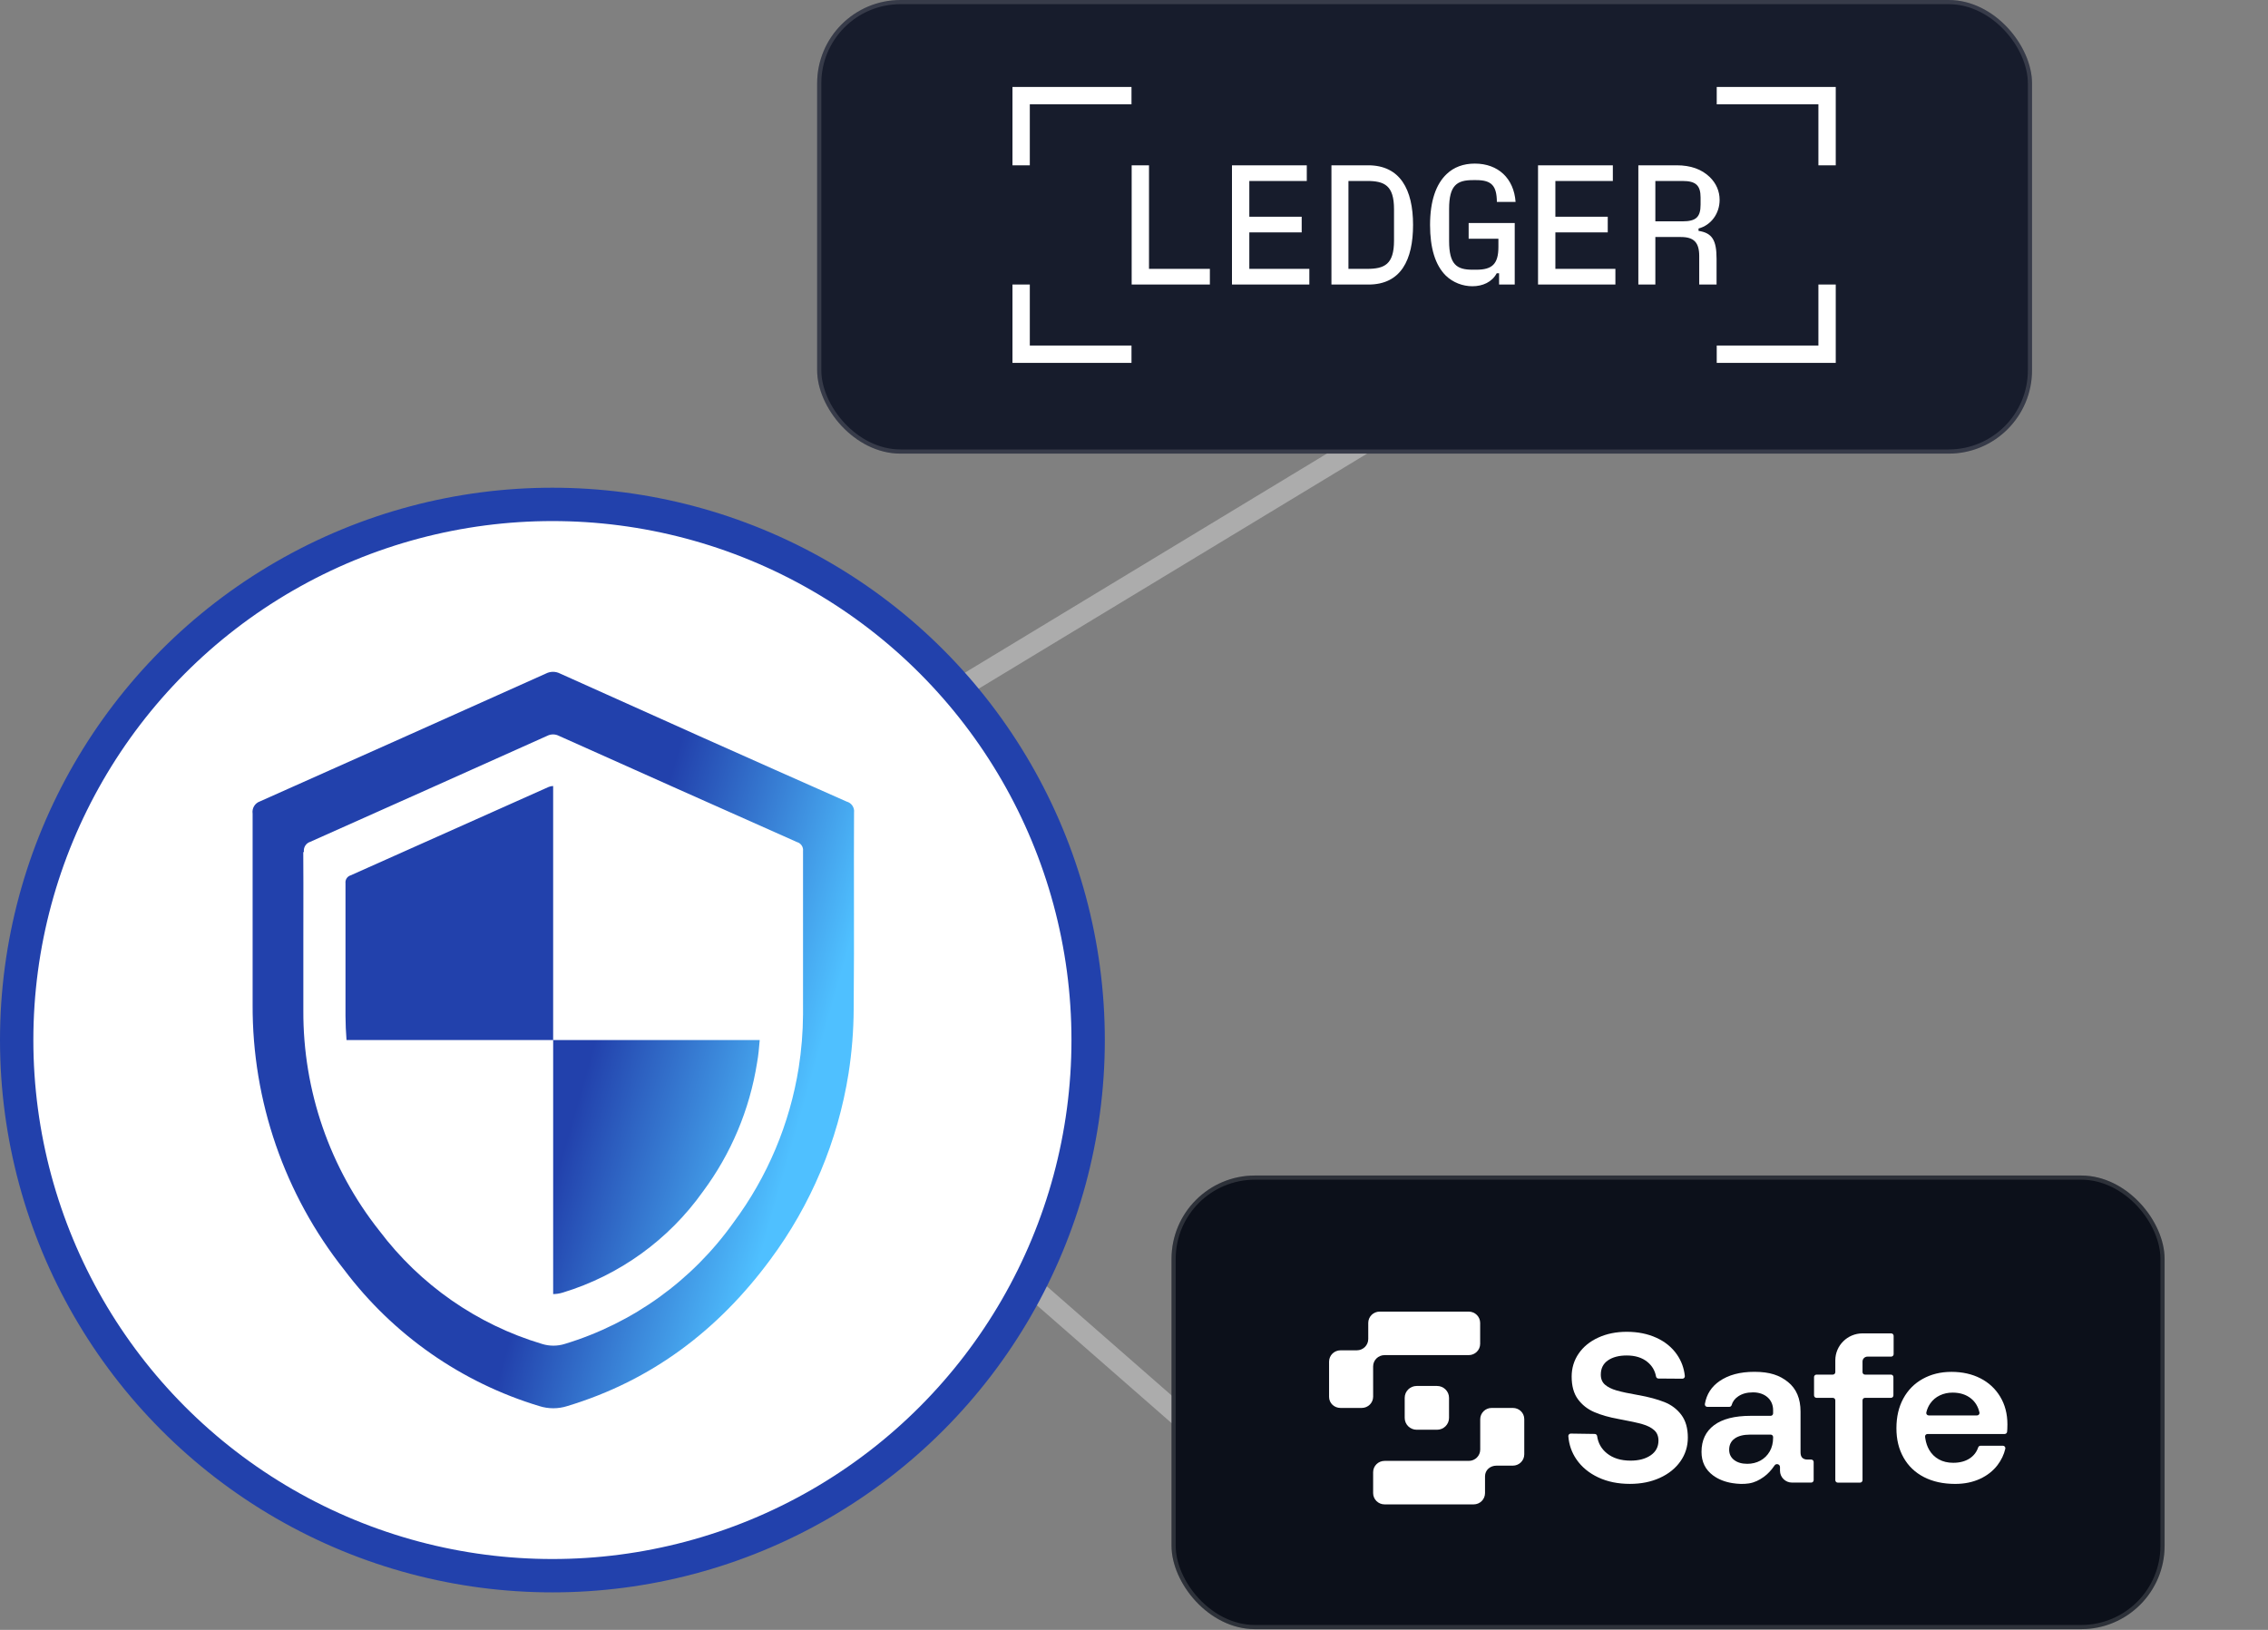 <svg width="544" height="391" viewBox="0 0 544 391" fill="none" xmlns="http://www.w3.org/2000/svg">
<rect x="0" y="0" width="544" height="391" fill="#808080" stroke="none"/>
<rect opacity="0.5" x="189" y="187.06" width="160.398" height="5" transform="rotate(-31.187 189 187.06)" fill="#D9D9D9"/>
<rect opacity="0.5" x="169.293" y="237" width="160.398" height="5" transform="rotate(41.186 169.293 237)" fill="#D9D9D9"/>
<rect x="281" y="282" width="238.2" height="108.822" rx="20" fill="#0C101A"/>
<rect x="281.5" y="282.5" width="237.2" height="107.822" rx="19.5" stroke="white" stroke-opacity="0.14"/>
<path d="M399.224 336.351C397.548 335.687 395.502 335.133 393.085 334.688H393.034C390.686 334.279 388.924 333.904 387.75 333.562C386.576 333.222 385.652 332.761 384.979 332.181C384.305 331.601 383.969 330.8 383.969 329.776C383.969 328.275 384.539 327.133 385.678 326.348C386.818 325.564 388.32 325.171 390.184 325.171C392.222 325.171 393.87 325.683 395.131 326.706C396.263 327.626 396.957 328.794 397.212 330.208C397.262 330.49 397.503 330.698 397.793 330.701L403.525 330.744C403.876 330.747 404.157 330.449 404.123 330.103C403.93 328.21 403.299 326.489 402.228 324.941C401.037 323.219 399.396 321.879 397.307 320.924C395.218 319.969 392.844 319.491 390.184 319.491C387.664 319.491 385.394 319.951 383.373 320.873C381.354 321.794 379.782 323.073 378.659 324.71C377.536 326.348 376.976 328.19 376.976 330.237C376.976 332.488 377.476 334.297 378.477 335.66C379.479 337.025 380.791 338.057 382.414 338.756C384.037 339.455 385.987 340.009 388.267 340.419L388.525 340.47C390.941 340.913 392.747 341.306 393.939 341.647C395.13 341.989 396.07 342.466 396.762 343.08C397.452 343.694 397.797 344.53 397.797 345.587C397.797 347.089 397.176 348.265 395.933 349.118C394.69 349.971 393.083 350.397 391.115 350.397C388.766 350.397 386.868 349.809 385.417 348.631C384.097 347.561 383.321 346.186 383.087 344.508C383.047 344.217 382.803 343.997 382.507 343.993L376.782 343.908C376.434 343.903 376.153 344.193 376.179 344.536C376.342 346.6 376.995 348.46 378.139 350.116C379.4 351.941 381.135 353.374 383.345 354.414C385.555 355.455 388.093 355.975 390.96 355.975C393.618 355.975 396.001 355.498 398.108 354.542C400.214 353.587 401.864 352.265 403.055 350.577C404.247 348.888 404.843 346.987 404.843 344.871C404.843 342.619 404.324 340.803 403.288 339.421C402.253 338.039 400.897 337.016 399.223 336.35L399.224 336.351Z" fill="white"/>
<path d="M434.428 350.139H433.533C433.015 350.139 432.609 350.003 432.316 349.729C432.022 349.457 431.875 349.012 431.875 348.398V338.625C431.875 335.521 430.874 333.158 428.872 331.538C426.869 329.918 424.51 329.092 420.815 329.092C417.327 329.092 414.602 329.841 412.461 331.307C410.509 332.645 409.333 334.476 408.93 336.805C408.868 337.167 409.145 337.499 409.516 337.499H414.78C415.044 337.499 415.281 337.328 415.35 337.076C415.591 336.215 416.121 335.511 416.941 334.967C417.89 334.335 419.018 334.02 420.503 334.02C423.304 334.02 425.296 335.726 425.296 338.266V339.061C425.296 339.386 425.03 339.648 424.701 339.648H419.933C416.065 339.648 413.13 340.399 411.128 341.9C409.125 343.402 408.123 345.534 408.123 348.296C408.123 350.685 409.038 352.561 410.869 353.925C412.242 354.947 413.884 355.538 415.573 355.797C416.865 355.995 418.191 356.067 419.485 355.862C420.841 355.648 421.942 355.096 423.044 354.308C424.034 353.602 424.86 352.697 425.614 351.593C425.982 350.969 426.947 351.219 426.947 351.941V352.808C426.946 354.385 428.239 355.664 429.835 355.664H434.428C434.756 355.664 435.022 355.401 435.022 355.076V350.725C435.022 350.4 434.756 350.138 434.428 350.138V350.139ZM425.297 344.868C425.297 346.13 425.029 347.23 424.494 348.168C423.372 350.135 421.365 351.161 419.106 351.161C417.793 351.161 416.74 350.855 415.946 350.241C415.151 349.627 414.755 348.808 414.755 347.784C414.755 346.626 415.195 345.73 416.076 345.098C416.956 344.468 418.207 344.152 419.831 344.152H424.702C425.031 344.152 425.297 344.415 425.297 344.739V344.868Z" fill="white"/>
<path d="M453.61 319.868H446.76C443.146 319.868 440.216 322.762 440.216 326.332V329.172C440.216 329.497 439.95 329.76 439.622 329.76H435.71C435.381 329.76 435.115 330.022 435.115 330.347V334.749C435.115 335.074 435.381 335.337 435.71 335.337H439.622C439.95 335.337 440.216 335.599 440.216 335.924V355.084C440.216 355.409 440.482 355.672 440.811 355.672H446.148C446.477 355.672 446.743 355.409 446.743 355.084V335.924C446.743 335.599 447.009 335.337 447.338 335.337H453.558C453.886 335.337 454.152 335.074 454.152 334.749V330.347C454.152 330.022 453.886 329.76 453.558 329.76H447.338C447.009 329.76 446.743 329.497 446.743 329.172V326.62C446.743 325.971 447.276 325.445 447.933 325.445H453.609C453.938 325.445 454.204 325.182 454.204 324.858V320.456C454.204 320.131 453.938 319.868 453.609 319.868H453.61Z" fill="white"/>
<path d="M479.762 335.052C478.606 333.143 477.025 331.675 475.023 330.652C473.02 329.629 470.705 329.102 468.082 329.102C465.458 329.102 463.194 329.671 461.192 330.779C459.189 331.888 457.635 333.457 456.531 335.487C455.426 337.517 454.873 339.896 454.873 342.625C454.873 345.355 455.443 347.632 456.582 349.661C457.723 351.691 459.354 353.251 461.477 354.343C463.6 355.435 466.095 355.981 468.962 355.981C471.172 355.981 473.149 355.58 474.893 354.779C476.636 353.978 478.044 352.877 479.114 351.479C480.03 350.281 480.656 348.97 480.991 347.547C481.078 347.177 480.796 346.822 480.411 346.822H475.049C474.793 346.822 474.568 346.986 474.485 347.227C474.107 348.33 473.441 349.202 472.484 349.841C471.413 350.557 470.084 350.915 468.496 350.915C467.183 350.915 466.036 350.643 465.052 350.097C464.068 349.552 463.291 348.784 462.721 347.794C462.496 347.404 462.312 346.991 462.165 346.565C462.008 346.109 461.895 345.638 461.817 345.161C461.79 344.995 461.766 344.826 461.745 344.658C461.705 344.311 461.983 344.007 462.337 344.007H480.827C481.127 344.007 481.384 343.788 481.418 343.493C481.444 343.277 481.461 343.056 481.47 342.83C481.488 342.421 481.496 342.046 481.496 341.705C481.496 339.181 480.918 336.964 479.761 335.053L479.762 335.052ZM474.206 339.555H462.625C462.245 339.555 461.959 339.207 462.043 338.84C462.228 338.038 462.548 337.313 463.004 336.664C463.591 335.829 464.351 335.188 465.284 334.745C466.216 334.301 467.234 334.079 468.34 334.079C470.135 334.079 471.621 334.557 472.795 335.512C473.802 336.332 474.466 337.44 474.787 338.837C474.872 339.205 474.587 339.555 474.206 339.555Z" fill="white"/>
<path d="M362.866 337.756H357.789C356.273 337.756 355.045 338.97 355.045 340.468V347.746C355.045 349.244 353.816 350.458 352.3 350.458H332.104C330.588 350.458 329.359 351.671 329.359 353.169V358.184C329.359 359.681 330.588 360.895 332.104 360.895H353.469C354.985 360.895 356.196 359.681 356.196 358.184V354.16C356.196 352.663 357.425 351.6 358.941 351.6H362.865C364.381 351.6 365.609 350.387 365.609 348.889V340.436C365.609 338.938 364.381 337.756 362.865 337.756H362.866Z" fill="white"/>
<path d="M329.357 327.795C329.357 326.297 330.585 325.084 332.102 325.084H352.285C353.801 325.084 355.03 323.87 355.03 322.373V317.358C355.03 315.86 353.801 314.646 352.285 314.646H330.932C329.415 314.646 328.187 315.86 328.187 317.358V321.222C328.187 322.72 326.958 323.933 325.442 323.933H321.536C320.02 323.933 318.791 325.147 318.791 326.645V335.106C318.791 336.604 320.025 337.757 321.541 337.757H326.617C328.133 337.757 329.362 336.543 329.362 335.045L329.357 327.796V327.795Z" fill="white"/>
<path d="M339.808 332.484H344.684C346.273 332.484 347.562 333.759 347.562 335.328V340.144C347.562 341.714 346.272 342.988 344.684 342.988H339.808C338.219 342.988 336.93 341.713 336.93 340.144V335.328C336.93 333.758 338.22 332.484 339.808 332.484Z" fill="white"/>
<rect x="196" width="291.401" height="108.822" rx="20" fill="#171C2C"/>
<rect x="196.5" y="0.5" width="290.401" height="107.822" rx="19.5" stroke="white" stroke-opacity="0.14"/>
<g clip-path="url(#clip0_12384_791)">
<path d="M411.773 82.888V87.055H440.321V68.259H436.161V82.888H411.773ZM411.773 20.856V25.024H436.161V39.654H440.321V20.856H411.773ZM397.051 53.099V43.414H403.576C406.758 43.414 407.899 44.476 407.899 47.378V49.094C407.899 52.077 406.798 53.099 403.576 53.099H397.051ZM407.409 54.815C410.386 54.038 412.465 51.259 412.465 47.95C412.465 45.866 411.65 43.986 410.101 42.474C408.143 40.593 405.532 39.654 402.148 39.654H392.972V68.258H397.051V56.858H403.168C406.308 56.858 407.573 58.165 407.573 61.435V68.259H411.733V62.089C411.733 57.594 410.672 55.878 407.409 55.387V54.815ZM373.07 55.754H385.632V51.995H373.07V43.413H386.855V39.654H368.91V68.258H387.467V64.499H373.07V55.754ZM359.407 57.266V59.227C359.407 63.355 357.898 64.704 354.106 64.704H353.209C349.415 64.704 347.58 63.477 347.58 57.797V50.115C347.58 44.394 349.497 43.208 353.29 43.208H354.105C357.816 43.208 358.999 44.598 359.039 48.439H363.526C363.118 42.8 359.366 39.245 353.738 39.245C351.006 39.245 348.721 40.104 347.009 41.738C344.439 44.149 343.012 48.236 343.012 53.956C343.012 59.473 344.236 63.559 346.764 66.092C348.477 67.768 350.842 68.667 353.167 68.667C355.614 68.667 357.858 67.686 358.999 65.561H359.569V68.258H363.321V53.507H352.269V57.266H359.407ZM323.437 43.413H327.883C332.084 43.413 334.368 44.475 334.368 50.197V57.715C334.368 63.436 332.084 64.499 327.883 64.499H323.437V43.413ZM328.25 68.259C336.04 68.259 338.934 62.334 338.934 53.957C338.934 45.457 335.835 39.655 328.168 39.655H319.358V68.259H328.25ZM299.661 55.754H312.222V51.995H299.661V43.413H313.445V39.654H295.5V68.258H314.057V64.499H299.661V55.754ZM275.599 39.654H271.439V68.258H290.2V64.499H275.599V39.654ZM242.85 68.259V87.057H271.398V82.888H247.009V68.259H242.85ZM242.85 20.856V39.654H247.009V25.024H271.398V20.856H242.85Z" fill="white"/>
</g>
<circle cx="132.5" cy="249.5" r="128.5" fill="white" stroke="#2241AC" stroke-width="8"/>
<path fill-rule="evenodd" clip-rule="evenodd" d="M60.593 220.655V241.039C60.496 264.132 68.25 286.567 82.57 304.63C94.316 320.237 110.702 331.683 129.354 337.309C131.539 338.008 133.886 338.008 136.071 337.309C156.307 331.197 172.254 319.097 184.737 302.21C194.515 289.058 200.965 273.715 203.532 257.502C204.324 252.412 204.736 247.269 204.762 242.117C204.851 233.28 204.84 224.437 204.829 215.593C204.82 208.702 204.812 201.81 204.85 194.918C204.921 194.342 204.781 193.761 204.458 193.28C204.135 192.799 203.65 192.453 203.092 192.304C180.166 182.153 157.239 171.907 134.313 161.568C133.263 161.033 132.022 161.033 130.972 161.568C108.104 171.837 85.23 182.064 62.35 192.251C61.762 192.455 61.263 192.86 60.941 193.396C60.62 193.933 60.496 194.565 60.592 195.183V220.655L60.593 220.655ZM72.9 204.386C72.821 203.865 72.93 203.334 73.207 202.886C73.485 202.439 73.912 202.106 74.412 201.948C93.33 193.516 112.283 185.038 131.271 176.512C132.139 176.071 133.164 176.071 134.031 176.512C153.055 185.037 172.107 193.54 191.189 202.019C192.133 202.29 192.738 203.213 192.613 204.191V243.371C192.586 247.648 192.24 251.917 191.576 256.142C189.439 269.595 184.081 282.325 175.964 293.237C166.06 307.175 151.84 317.424 135.526 322.383C133.713 322.962 131.765 322.962 129.952 322.383C114.432 317.735 100.79 308.237 91.008 295.268C79.109 280.261 72.671 261.621 72.759 242.435V225.512C72.759 223.502 72.762 221.489 72.765 219.474L72.765 219.472C72.772 214.458 72.779 209.431 72.742 204.404L72.9 204.386ZM84.117 209.986C99.928 202.92 115.752 195.854 131.587 188.789C131.932 188.642 132.303 188.564 132.678 188.559V249.501H83.115C82.963 247.582 82.88 245.639 82.869 243.671V229.54V211.876C82.774 211.025 83.3 210.229 84.117 209.986L84.117 209.986ZM132.681 249.501H182.226L182.226 249.501C182.085 251.268 181.91 253.193 181.575 255.03C179.799 266.209 175.346 276.787 168.6 285.854C160.375 297.431 148.567 305.946 135.019 310.072C134.262 310.31 133.474 310.435 132.681 310.443V249.501Z" fill="url(#paint0_linear_12384_791)"/>
<defs>
<linearGradient id="paint0_linear_12384_791" x1="142.713" y1="249.501" x2="193.218" y2="263.952" gradientUnits="userSpaceOnUse">
<stop stop-color="#2241AC"/>
<stop offset="1" stop-color="#4FC0FF"/>
</linearGradient>
<clipPath id="clip0_12384_791">
<rect width="197.693" height="66.2" fill="white" transform="translate(242.85 20.856)"/>
</clipPath>
</defs>
</svg>
